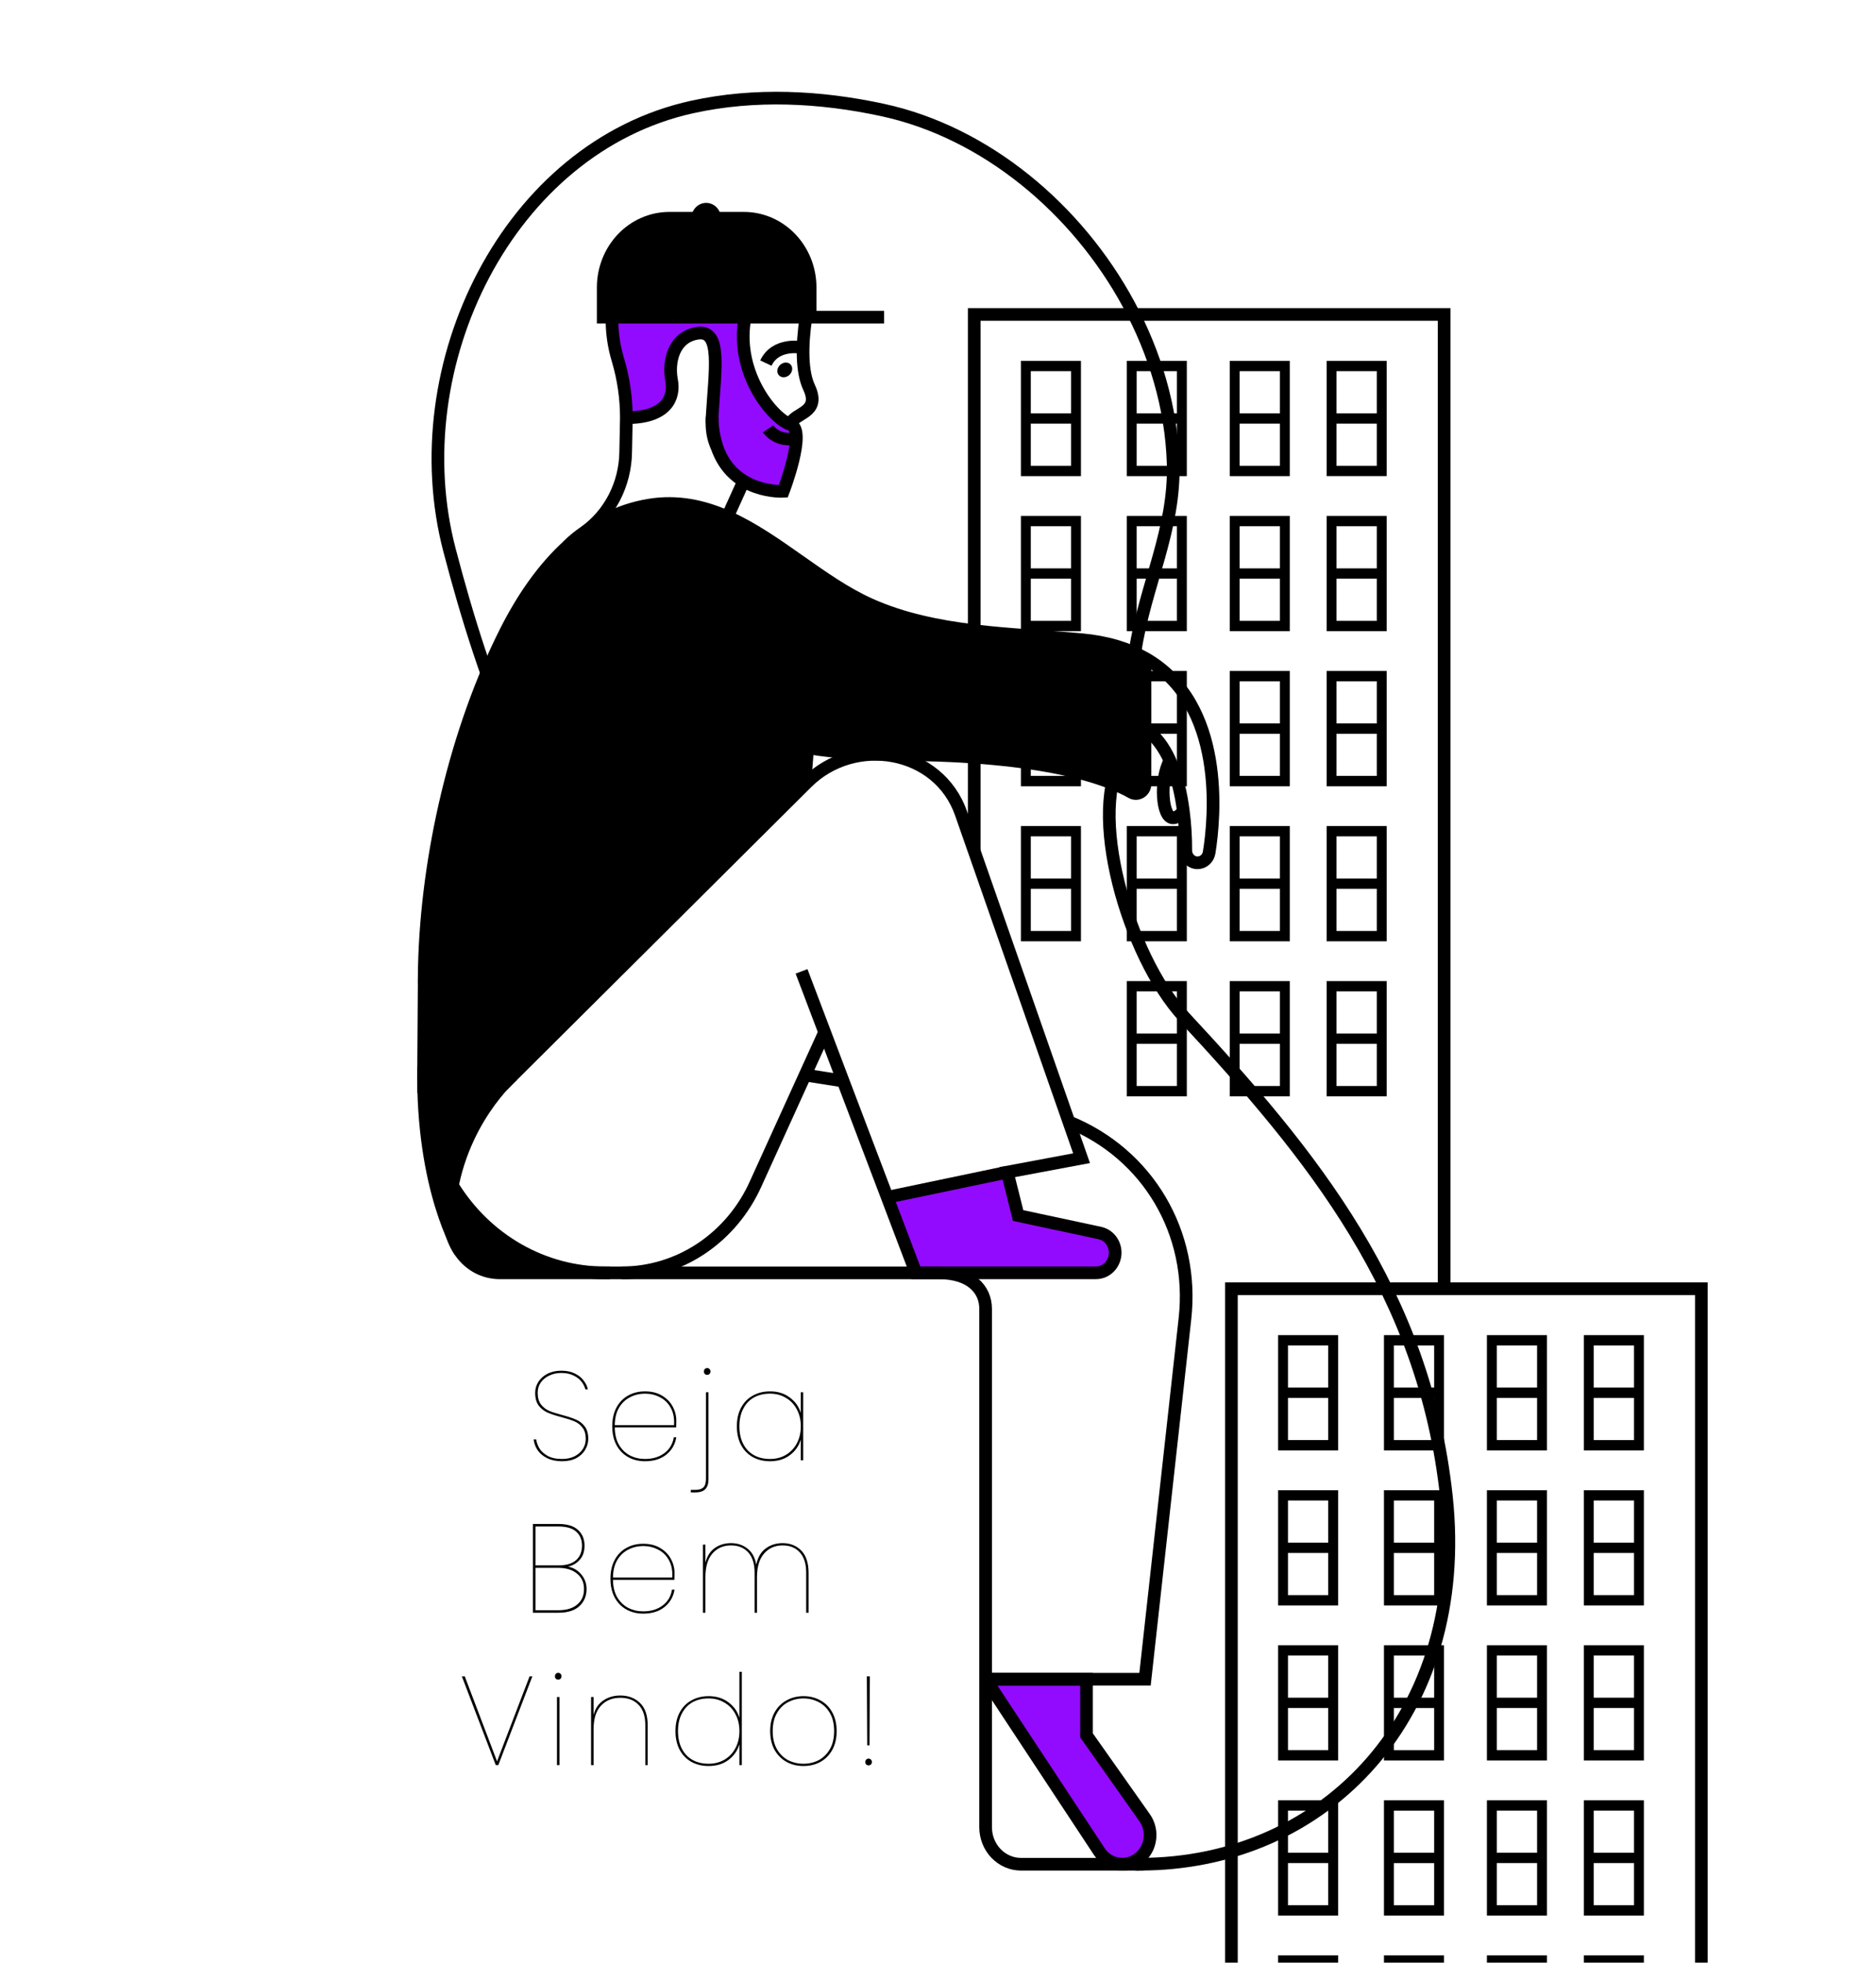 <svg width="714" height="747" viewBox="0 0 714 747" fill="none" xmlns="http://www.w3.org/2000/svg">
<g clip-path="url(#clip0)">
<path d="M468.671 898.97V490.495H647.528V952.515" stroke="black" stroke-width="4.82" stroke-miterlimit="10"/>
<path d="M486.449 528.129V552.033H509.297V508.162H486.449V528.129ZM490.205 512.083H505.513V528.129H490.205V512.083ZM490.205 532.051H505.513V548.096H490.205V532.051Z" fill="black"/>
<path d="M526.734 528.129V552.033H549.582V508.162H526.734V528.129ZM530.504 512.091H545.841V528.129H530.504V512.091ZM530.504 532.058H545.841V548.104H530.504V532.058Z" fill="black"/>
<path d="M565.918 528.129V552.033H588.766V508.162H565.918V528.129ZM569.674 512.083H585.01V528.129H569.674V512.083ZM569.674 532.051H585.01V548.096H569.674V532.051Z" fill="black"/>
<path d="M602.803 508.162V552.033H625.651V508.162H602.803ZM621.896 548.104H606.552V532.058H621.896V548.104ZM621.896 528.129H606.552V512.091H621.896V528.129Z" fill="black"/>
<path d="M486.449 587.141V611.045H509.297V567.181H486.449V587.141ZM490.205 571.096H505.513V587.141H490.205V571.096ZM490.205 591.063H505.513V607.109H490.205V591.063Z" fill="black"/>
<path d="M526.734 587.141V611.045H549.582V567.181H526.734V587.141ZM530.504 571.103H545.841V587.141H530.504V571.103ZM530.504 591.07H545.841V607.116H530.504V591.07Z" fill="black"/>
<path d="M565.918 587.141V611.045H588.766V567.181H565.918V587.141ZM569.674 571.096H585.01V587.141H569.674V571.096ZM569.674 591.063H585.01V607.109H569.674V591.063Z" fill="black"/>
<path d="M602.803 587.141V611.045H625.651V567.181H602.803V587.141ZM606.552 571.096H621.896V587.141H606.552V571.096ZM606.552 591.063H621.896V607.109H606.552V591.063Z" fill="black"/>
<path d="M486.449 646.154V670.058H509.297V626.194H486.449V646.154ZM490.205 630.109H505.513V646.154H490.205V630.109ZM490.205 650.083H505.513V666.129H490.205V650.083Z" fill="black"/>
<path d="M526.734 646.154V670.058H549.582V626.194H526.734V646.154ZM530.504 630.116H545.841V646.154H530.504V630.116ZM530.504 650.091H545.841V666.136H530.504V650.091Z" fill="black"/>
<path d="M565.918 646.154V670.058H588.766V626.194H565.918V646.154ZM569.674 630.109H585.01V646.154H569.674V630.109ZM569.674 650.083H585.01V666.129H569.674V650.083Z" fill="black"/>
<path d="M602.803 646.154V670.058H625.651V626.194H602.803V646.154ZM606.552 630.109H621.896V646.154H606.552V630.109ZM606.552 650.083H621.896V666.129H606.552V650.083Z" fill="black"/>
<path d="M486.449 705.167V729.071H509.297V685.207H486.449V705.167ZM490.205 689.122H505.513V705.167H490.205V689.122ZM490.205 709.089H505.513V725.135H490.205V709.089Z" fill="black"/>
<path d="M526.734 705.167V729.071H549.582V685.207H526.734V705.167ZM530.504 689.137H545.841V705.167H530.504V689.137ZM530.504 709.104H545.841V725.149H530.504V709.104Z" fill="black"/>
<path d="M565.918 705.167V729.071H588.766V685.207H565.918V705.167ZM569.674 689.122H585.01V705.167H569.674V689.122ZM569.674 709.089H585.01V725.135H569.674V709.089Z" fill="black"/>
<path d="M602.803 705.167V729.071H625.651V685.207H602.803V705.167ZM606.552 689.122H621.896V705.167H606.552V689.122ZM606.552 709.089H621.896V725.135H606.552V709.089Z" fill="black"/>
<path d="M486.449 764.181V788.085H509.297V744.22H486.449V764.181ZM490.205 748.136H505.513V764.181H490.205V748.136ZM490.205 768.103H505.513V784.148H490.205V768.103Z" fill="black"/>
<path d="M526.734 764.181V788.085H549.582V744.22H526.734V764.181ZM530.49 748.136H545.827V764.181H530.504L530.49 748.136ZM530.49 768.103H545.827V784.148H530.504L530.49 768.103Z" fill="black"/>
<path d="M565.918 764.181V788.085H588.766V744.22H565.918V764.181ZM569.674 748.136H585.01V764.181H569.674V748.136ZM569.674 768.103H585.01V784.148H569.674V768.103Z" fill="black"/>
<path d="M602.803 764.181V788.085H625.651V744.22H602.803V764.181ZM606.552 748.136H621.896V764.181H606.552V748.136ZM606.552 768.103H621.896V784.148H606.552V768.103Z" fill="black"/>
<path d="M370.781 324.011V119.684H549.631V490.51" stroke="black" stroke-width="4.82" stroke-miterlimit="10"/>
<path d="M388.558 157.317V181.221H411.406V137.343H388.558V157.317ZM392.314 141.272H407.65V157.317H392.314V141.272ZM392.314 161.239H407.65V177.285H392.314V161.239Z" fill="black"/>
<path d="M428.849 157.317V181.221H451.697V137.343H428.849V157.317ZM432.598 141.272H447.934V157.317H432.598V141.272ZM432.598 161.239H447.934V177.285H432.598V161.239Z" fill="black"/>
<path d="M468.036 157.317V181.221H490.884V137.343H468.036V157.317ZM471.784 141.272H487.121V157.317H471.784V141.272ZM471.784 161.239H487.121V177.285H471.784V161.239Z" fill="black"/>
<path d="M504.912 137.343V181.206H527.76V137.343H504.912ZM523.998 177.285H508.668V161.239H523.998V177.285ZM523.998 157.317H508.668V141.272H523.998V157.317Z" fill="black"/>
<path d="M388.558 216.331V240.235H411.406V196.364H388.558V216.331ZM392.314 200.286H407.65V216.331H392.314V200.286ZM392.314 220.253H407.65V236.299H392.314V220.253Z" fill="black"/>
<path d="M428.849 216.331V240.235H451.697V196.364H428.849V216.331ZM432.598 200.286H447.934V216.331H432.598V200.286ZM432.598 220.253H447.934V236.299H432.598V220.253Z" fill="black"/>
<path d="M468.036 216.331V240.235H490.884V196.364H468.036V216.331ZM471.784 200.286H487.121V216.331H471.784V200.286ZM471.784 220.253H487.121V236.299H471.784V220.253Z" fill="black"/>
<path d="M504.912 216.331V240.235H527.76V196.364H504.912V216.331ZM508.668 200.286H523.998V216.331H508.668V200.286ZM508.668 220.253H523.998V236.299H508.668V220.253Z" fill="black"/>
<path d="M388.558 275.344V299.248H411.406V255.377H388.558V275.344ZM392.314 259.299H407.65V275.344H392.314V259.299ZM392.314 279.273H407.65V295.319H392.314V279.273Z" fill="black"/>
<path d="M428.849 275.344V299.248H451.697V255.377H428.849V275.344ZM432.598 259.299H447.934V275.344H432.598V259.299ZM432.598 279.273H447.934V295.319H432.598V279.273Z" fill="black"/>
<path d="M468.036 275.344V299.248H490.884V255.377H468.036V275.344ZM471.784 259.299H487.121V275.344H471.784V259.299ZM471.784 279.273H487.121V295.319H471.784V279.273Z" fill="black"/>
<path d="M504.912 275.344V299.248H527.76V255.377H504.912V275.344ZM508.668 259.299H523.998V275.344H508.668V259.299ZM508.668 279.273H523.998V295.319H508.668V279.273Z" fill="black"/>
<path d="M388.558 334.365V358.269H411.406V314.39H388.558V334.365ZM392.314 318.319H407.65V334.365H392.314V318.319ZM392.314 338.286H407.65V354.332H392.314V338.286Z" fill="black"/>
<path d="M428.849 334.365V358.269H451.697V314.39H428.849V334.365ZM432.598 318.319H447.934V334.365H432.598V318.319ZM432.598 338.286H447.934V354.332H432.598V338.286Z" fill="black"/>
<path d="M468.036 334.365V358.269H490.884V314.39H468.036V334.365ZM471.784 318.319H487.121V334.365H471.784V318.319ZM471.784 338.286H487.121V354.332H471.784V338.286Z" fill="black"/>
<path d="M504.912 334.365V358.269H527.76V314.39H504.912V334.365ZM508.668 318.319H523.998V334.365H508.668V318.319ZM508.668 338.286H523.998V354.332H508.668V338.286Z" fill="black"/>
<path d="M428.849 393.378V417.282H451.697V373.403H428.849V393.378ZM432.598 377.332H447.934V393.378H432.598V377.332ZM432.598 397.299H447.934V413.345H432.598V397.299Z" fill="black"/>
<path d="M468.036 393.378V417.282H490.884V373.403H468.036V393.378ZM471.784 377.332H487.121V393.378H471.784V377.332ZM471.784 397.299H487.121V413.345H471.784V397.299Z" fill="black"/>
<path d="M504.912 393.378V417.282H527.76V373.403H504.912V393.378ZM508.668 377.332H523.998V393.378H508.668V377.332ZM508.668 397.299H523.998V413.345H508.668V397.299Z" fill="black"/>
<path d="M196.45 284.607C185.74 260.419 177.779 234.984 171.06 209.294C152.718 139.144 193.387 56.085 263.516 40.704C287.342 35.475 312.168 36.73 335.901 41.862C375.107 50.325 409.943 79.451 429.614 115.912C439.531 134.288 445.8 154.988 446.493 176.15C447.328 201.593 435.712 223.174 432.034 247.817L431.906 248.639" stroke="black" stroke-width="4.82" stroke-miterlimit="10"/>
<path d="M433.598 709.53C435.819 709.217 431.37 709.911 433.598 709.53C504.798 709.65 559.355 652.213 550.494 569.61C542.133 491.817 499.472 439.58 450.713 387.125C429.228 364.013 413.099 307.577 427.915 287.132" stroke="black" stroke-width="4.82" stroke-miterlimit="10"/>
<path d="M161.113 411.216C161.113 412.8 161.163 414.383 161.206 415.937C162.077 443.718 168.381 461.982 172.187 470.61C170.941 466.927 170.512 462.996 170.93 459.114C171.199 456.48 171.596 453.861 172.123 451.27C175.114 436.728 181.902 423.339 191.729 412.591L191.822 412.501C193.129 411.082 194.135 410.125 194.678 409.617L194.921 409.356L195.171 409.147L305.905 298.927C306.596 294.183 307.034 289.402 307.219 284.607C312.788 285.496 318.885 286.168 325.561 286.624C330.809 286.96 336.457 287.154 342.462 287.177C397.661 287.371 421.373 296.29 430.569 301.549C431.096 301.852 431.69 302.008 432.291 301.998C432.893 301.989 433.481 301.816 433.999 301.497C434.518 301.177 434.947 300.721 435.246 300.175C435.544 299.629 435.702 299.011 435.703 298.382V250.491C429.277 246.869 421.352 244.351 411.534 243.462C385.023 241.064 355.899 241.221 331.045 230.076C312.481 221.747 295.723 205.119 276.781 196.722C267.499 192.621 257.788 190.507 247.057 192.24C235.04 194.205 224.923 199.822 216.355 207.524C216.241 207.614 216.148 207.741 216.034 207.83C206.245 216.735 198.512 228.321 192.529 240.175C173.658 277.481 162.419 325.393 161.434 368.099V368.577C161.434 370.497 161.391 372.394 161.391 374.292L161.113 411.216Z" fill="black"/>
<path d="M229.395 109.413V120.715H308.142V109.413C308.145 108.525 308.099 107.637 308.006 106.754C307.376 100.254 304.459 94.232 299.823 89.856C295.186 85.48 289.161 83.063 282.916 83.074H254.57C251.264 83.072 247.989 83.752 244.934 85.075C241.879 86.398 239.103 88.338 236.765 90.784C234.426 93.23 232.572 96.134 231.308 99.331C230.043 102.528 229.393 105.954 229.395 109.413Z" fill="black"/>
<path d="M337.68 455.67L348.59 484.437H417.134C418.093 484.436 419.042 484.238 419.928 483.854C420.815 483.47 421.619 482.906 422.296 482.196C423.661 480.751 424.43 478.804 424.438 476.773C424.434 475.017 423.853 473.316 422.792 471.956C421.731 470.596 420.255 469.659 418.612 469.303L387.489 462.632L383.362 446.123L337.68 455.67Z" fill="#930BFF"/>
<path d="M435.653 691.856L413.519 660.482V639.126H376.898C376.733 639.129 376.572 639.178 376.432 639.268C376.291 639.359 376.175 639.487 376.098 639.638C376.02 639.791 375.983 639.962 375.989 640.134C375.995 640.307 376.045 640.474 376.134 640.62L418.403 704.735C419.377 706.211 420.68 707.419 422.198 708.252C423.716 709.087 425.406 709.522 427.121 709.523C429.082 709.524 431.005 708.955 432.676 707.881C434.346 706.807 435.699 705.268 436.584 703.436C437.468 701.605 437.849 699.553 437.685 697.509C437.521 695.464 436.818 693.507 435.653 691.856Z" fill="#930BFF"/>
<path d="M235.22 137.052C237.312 144.15 238.378 151.535 238.383 158.962C253.863 158.962 256.776 151.066 255.584 144.828C254.256 137.896 256.248 128.222 265.487 126.833C274.726 125.444 272.12 140.675 271.02 158.648C271.049 162.514 271.659 166.35 272.827 170.017C274.564 175.55 278.202 180.211 283.037 183.097C287.649 185.769 292.854 187.117 298.124 187.004C298.124 187.004 307.156 163.496 300.851 161.554C294.547 159.611 280.052 142.744 283.351 121.963C283.423 121.507 283.494 121.104 283.587 120.693H232.929C232.814 126.241 233.589 131.772 235.22 137.052Z" fill="#930BFF"/>
<path d="M161.485 368.122V368.6C161.485 370.519 161.442 372.417 161.442 374.314L161.193 411.306C161.193 412.867 161.236 414.406 161.279 415.937" stroke="black" stroke-width="4.82" stroke-miterlimit="10"/>
<path d="M172.197 451.233C178.448 461.43 187.051 469.819 197.214 475.625C207.377 481.432 218.773 484.47 230.352 484.459H357.444C369.254 484.459 375.123 490.6 375.123 498.159V695.457C375.123 699.191 376.541 702.772 379.065 705.414C381.589 708.054 385.013 709.538 388.582 709.538H435.056" stroke="black" stroke-width="4.82" stroke-miterlimit="10"/>
<path d="M435.653 691.856L413.519 660.482V639.126H376.898C376.733 639.129 376.572 639.178 376.432 639.268C376.291 639.359 376.175 639.487 376.098 639.638C376.02 639.791 375.983 639.962 375.989 640.134C375.995 640.307 376.045 640.474 376.134 640.62L418.403 704.735C419.377 706.211 420.68 707.419 422.198 708.252C423.716 709.087 425.406 709.522 427.121 709.523C429.082 709.524 431.005 708.955 432.676 707.881C434.346 706.807 435.699 705.268 436.584 703.436C437.468 701.605 437.849 699.553 437.685 697.509C437.521 695.464 436.818 693.507 435.653 691.856Z" stroke="black" stroke-width="4.82" stroke-miterlimit="10"/>
<path d="M306.429 409.162L320.902 411.44" stroke="black" stroke-width="4.82" stroke-miterlimit="10"/>
<path d="M406.782 426.985C437.005 439.251 454.62 469.362 450.992 501.872L435.791 639.126H375.101" stroke="black" stroke-width="4.82" stroke-miterlimit="10"/>
<path d="M305.065 369.705L313.847 392.862L320.887 411.455L337.68 455.67L348.59 484.437H417.134C418.093 484.436 419.043 484.238 419.928 483.854C420.814 483.47 421.619 482.906 422.296 482.196C423.661 480.751 424.43 478.804 424.438 476.773C424.434 475.017 423.852 473.316 422.791 471.956C421.731 470.596 420.255 469.659 418.612 469.303L387.489 462.632L383.362 446.123L411.636 440.82L406.802 426.978L365.819 309.699C357.251 285.048 325.228 279.751 307.071 297.844L306.014 298.897L191.274 413.091" stroke="black" stroke-width="4.82" stroke-miterlimit="10"/>
<path d="M236.59 484.459C247.324 484.46 257.835 481.255 266.886 475.219C275.937 469.183 283.153 460.569 287.684 450.389L306.419 409.177L313.845 392.862" stroke="black" stroke-width="4.82" stroke-miterlimit="10"/>
<path d="M251.447 256.438C251.447 256.438 260.187 277.219 307.289 284.629C312.858 285.521 318.972 286.193 325.632 286.646C330.868 286.98 336.501 287.164 342.532 287.199C397.731 287.393 421.443 296.312 430.64 301.571C431.167 301.875 431.761 302.029 432.363 302.02C432.964 302.01 433.553 301.837 434.071 301.518C434.59 301.199 435.02 300.744 435.319 300.198C435.619 299.652 435.778 299.034 435.781 298.404V277.264C439.972 280.192 443.049 284.532 445.27 289.455C448.047 295.431 449.554 302.333 450.36 308.645C451.019 313.63 451.334 318.658 451.303 323.69C451.302 324.931 451.772 326.121 452.61 326.999C453.02 327.441 453.512 327.793 454.055 328.031C454.599 328.27 455.183 328.392 455.773 328.389C456.833 328.392 457.86 328 458.671 327.285C459.482 326.57 460.023 325.576 460.199 324.482C462.341 311.26 466.575 267.956 435.781 250.491C429.355 246.869 421.422 244.351 411.605 243.462C385.101 241.064 355.977 241.221 331.115 230.076C312.516 221.747 295.779 205.096 276.851 196.722C267.605 192.621 257.859 190.507 247.127 192.24C235.111 194.205 224.993 199.822 216.425 207.524C206.472 216.488 198.647 228.201 192.592 240.175C173.721 277.481 162.483 325.393 161.497 368.099V368.577C161.497 370.497 161.455 372.394 161.455 374.292" stroke="black" stroke-width="4.82" stroke-miterlimit="10"/>
<path d="M272.907 170.167L272.842 170.017C271.521 167.268 270.7 163.585 271.029 158.655C272.114 140.668 274.763 125.444 265.502 126.833C256.242 128.222 254.264 137.904 255.614 144.821C256.806 151.066 253.907 159.014 238.42 158.969" stroke="black" stroke-width="4.82" stroke-miterlimit="10"/>
<path d="M300.851 161.554C302.072 156.877 312.66 157.535 307.912 147.406C305.206 141.624 305.056 131.771 306.755 120.715" stroke="black" stroke-width="4.82" stroke-miterlimit="10"/>
<path d="M232.928 120.715C232.823 126.255 233.596 131.775 235.212 137.052C237.315 144.149 238.386 151.538 238.39 158.969L238.133 172.049C238.05 178.112 236.565 184.065 233.806 189.398C231.047 194.732 227.096 199.287 222.289 202.676C220.061 204.182 217.981 205.914 216.077 207.845" stroke="black" stroke-width="4.82" stroke-miterlimit="10"/>
<path d="M271.027 158.655C271.052 162.52 271.664 166.355 272.841 170.017C278.903 188.154 298.116 186.996 298.116 186.996C298.116 186.996 307.163 163.496 300.851 161.554C294.539 159.611 280.052 142.744 283.358 121.963C283.422 121.522 283.508 121.096 283.594 120.693" stroke="black" stroke-width="4.82" stroke-miterlimit="10"/>
<path d="M308.205 106.746H308.333" stroke="black" stroke-width="4.82" stroke-miterlimit="10"/>
<path d="M337.68 455.692L383.333 446.146" stroke="black" stroke-width="4.82" stroke-miterlimit="10"/>
<path d="M435.783 277.264V250.491" stroke="black" stroke-width="4.82" stroke-miterlimit="10"/>
<path d="M445.286 289.44C441.244 296.761 442.187 311.566 446.564 311.275C448.077 311.155 449.341 310.072 450.376 308.638" stroke="black" stroke-width="4.82" stroke-miterlimit="10"/>
<path d="M308.333 120.715V109.421C308.333 105.958 307.681 102.53 306.414 99.33C305.146 96.132 303.289 93.225 300.947 90.778C298.606 88.33 295.827 86.389 292.768 85.066C289.71 83.743 286.432 83.063 283.122 83.066H254.776C251.467 83.063 248.19 83.743 245.132 85.067C242.074 86.39 239.296 88.331 236.955 90.778C234.615 93.226 232.759 96.133 231.493 99.332C230.228 102.53 229.577 105.959 229.579 109.421V120.715H336.493" stroke="black" stroke-width="4.82" stroke-miterlimit="10"/>
<path d="M287.164 120.715C287.664 90.036 270.963 83.769 268.964 83.126C268.837 83.081 268.698 83.081 268.571 83.126C266.572 83.769 249.872 90.036 250.371 120.715" stroke="black" stroke-width="4.82" stroke-miterlimit="10"/>
<path d="M274.412 82.917C274.36 81.387 273.742 79.938 272.689 78.875C271.636 77.812 270.23 77.218 268.767 77.218C267.304 77.218 265.898 77.812 264.845 78.875C263.792 79.938 263.175 81.387 263.123 82.917H274.412Z" fill="black"/>
<path d="M283.037 183.082L276.868 196.715" stroke="black" stroke-width="4.82" stroke-miterlimit="10"/>
<path d="M304.793 132.219C304.793 132.219 295.161 130.404 291.491 138.195" stroke="black" stroke-width="4.76" stroke-miterlimit="10"/>
<path d="M300.122 142.959C301.468 141.979 301.913 140.212 301.115 139.014C300.317 137.815 298.579 137.638 297.232 138.62C295.887 139.601 295.442 141.367 296.24 142.566C297.038 143.764 298.776 143.94 300.122 142.959Z" fill="black"/>
<path d="M292.31 163.242C292.31 163.242 295.973 168.643 303.449 166.716" stroke="black" stroke-width="4.76" stroke-miterlimit="10"/>
<path d="M195.223 409.162C195.223 409.162 174.217 426.985 170.997 459.091C169.669 472.336 177.637 484.452 190.368 484.452H232.129" stroke="black" stroke-width="4.82" stroke-miterlimit="10"/>
<path d="M175.135 476.325C175.135 476.325 160.54 452.861 161.197 406.107" stroke="black" stroke-width="4.82" stroke-miterlimit="10"/>
<path d="M305.985 298.927C306.674 294.183 307.111 289.402 307.292 284.607" stroke="black" stroke-width="4.82" stroke-miterlimit="10"/>
<path d="M173.993 454.004C173.993 454.004 173.172 452.398 172.194 454.647C171.216 456.895 167.239 475.465 179.477 480.874C191.715 486.282 217.412 483.197 217.412 483.197C217.412 483.197 187.067 476.459 173.993 454.004Z" fill="black"/>
<path d="M213.908 556.158C211.764 556.158 209.892 555.774 208.292 555.006C206.724 554.238 205.508 553.23 204.644 551.982C203.78 550.702 203.268 549.326 203.108 547.854H204.068C204.228 548.974 204.628 550.094 205.268 551.214C205.94 552.334 206.98 553.294 208.388 554.094C209.828 554.894 211.668 555.294 213.908 555.294C215.7 555.294 217.284 554.958 218.66 554.286C220.036 553.582 221.092 552.654 221.828 551.502C222.564 550.35 222.932 549.07 222.932 547.662C222.932 545.838 222.516 544.398 221.684 543.342C220.852 542.254 219.812 541.454 218.564 540.942C217.348 540.43 215.7 539.902 213.62 539.358C211.444 538.782 209.7 538.206 208.388 537.63C207.076 537.054 205.956 536.174 205.028 534.99C204.132 533.774 203.684 532.142 203.684 530.094C203.684 528.622 204.084 527.246 204.884 525.966C205.716 524.654 206.884 523.614 208.388 522.846C209.924 522.078 211.668 521.694 213.62 521.694C215.604 521.694 217.316 522.046 218.756 522.75C220.196 523.454 221.316 524.35 222.116 525.438C222.948 526.494 223.492 527.614 223.748 528.798H222.788C222.564 527.87 222.1 526.926 221.396 525.966C220.692 525.006 219.684 524.206 218.372 523.566C217.06 522.894 215.476 522.558 213.62 522.558C211.988 522.558 210.484 522.878 209.108 523.518C207.764 524.126 206.676 525.006 205.844 526.158C205.044 527.278 204.644 528.59 204.644 530.094C204.644 531.95 205.06 533.438 205.892 534.558C206.756 535.646 207.812 536.462 209.06 537.006C210.308 537.518 211.972 538.046 214.052 538.59C216.228 539.166 217.956 539.742 219.236 540.318C220.548 540.862 221.652 541.726 222.548 542.91C223.444 544.062 223.892 545.646 223.892 547.662C223.892 549.07 223.508 550.43 222.74 551.742C222.004 553.054 220.884 554.126 219.38 554.958C217.876 555.758 216.052 556.158 213.908 556.158ZM245.498 555.294C248.41 555.294 250.858 554.558 252.842 553.086C254.826 551.614 256.026 549.598 256.442 547.038H257.402C256.954 549.758 255.674 551.966 253.562 553.662C251.482 555.326 248.794 556.158 245.498 556.158C243.098 556.158 240.954 555.63 239.066 554.574C237.178 553.518 235.69 551.982 234.602 549.966C233.546 547.95 233.018 545.582 233.018 542.862C233.018 540.142 233.546 537.774 234.602 535.758C235.69 533.742 237.178 532.206 239.066 531.15C240.954 530.094 243.098 529.566 245.498 529.566C248.026 529.566 250.186 530.11 251.978 531.198C253.77 532.254 255.114 533.63 256.01 535.326C256.938 537.022 257.402 538.814 257.402 540.702C257.402 541.854 257.386 542.718 257.354 543.294H233.978C234.01 545.95 234.554 548.174 235.61 549.966C236.698 551.758 238.106 553.102 239.834 553.998C241.562 554.862 243.45 555.294 245.498 555.294ZM245.498 530.43C243.45 530.43 241.562 530.878 239.834 531.774C238.106 532.638 236.698 533.966 235.61 535.758C234.554 537.55 234.01 539.774 233.978 542.43H256.538C256.698 539.774 256.266 537.55 255.242 535.758C254.25 533.966 252.874 532.638 251.114 531.774C249.386 530.878 247.514 530.43 245.498 530.43ZM269.159 523.278C268.807 523.278 268.503 523.166 268.247 522.942C268.023 522.686 267.911 522.366 267.911 521.982C267.911 521.598 268.023 521.294 268.247 521.07C268.503 520.814 268.807 520.686 269.159 520.686C269.511 520.686 269.799 520.814 270.023 521.07C270.279 521.294 270.407 521.598 270.407 521.982C270.407 522.366 270.279 522.686 270.023 522.942C269.799 523.166 269.511 523.278 269.159 523.278ZM269.639 563.118C269.639 564.686 269.255 565.886 268.487 566.718C267.719 567.582 266.439 568.014 264.647 568.014H262.919V567.054H264.647C266.055 567.054 267.079 566.734 267.719 566.094C268.359 565.486 268.679 564.398 268.679 562.83V529.902H269.639V563.118ZM280.448 542.862C280.448 540.142 280.976 537.79 282.032 535.806C283.088 533.79 284.576 532.254 286.496 531.198C288.416 530.11 290.608 529.566 293.072 529.566C296.048 529.566 298.56 530.35 300.608 531.918C302.688 533.454 304.08 535.422 304.784 537.822V529.902H305.696V555.822H304.784V547.902C304.08 550.302 302.688 552.286 300.608 553.854C298.56 555.39 296.048 556.158 293.072 556.158C290.608 556.158 288.416 555.63 286.496 554.574C284.576 553.486 283.088 551.95 282.032 549.966C280.976 547.95 280.448 545.582 280.448 542.862ZM304.784 542.862C304.784 540.398 304.272 538.238 303.248 536.382C302.256 534.494 300.864 533.038 299.072 532.014C297.312 530.958 295.312 530.43 293.072 530.43C290.704 530.43 288.64 530.926 286.88 531.918C285.152 532.91 283.808 534.35 282.848 536.238C281.888 538.094 281.408 540.302 281.408 542.862C281.408 545.422 281.888 547.646 282.848 549.534C283.808 551.39 285.152 552.814 286.88 553.806C288.64 554.798 290.704 555.294 293.072 555.294C295.312 555.294 297.312 554.782 299.072 553.758C300.864 552.702 302.256 551.246 303.248 549.39C304.272 547.502 304.784 545.326 304.784 542.862ZM216.181 596.254C218.197 596.638 219.877 597.63 221.221 599.23C222.565 600.798 223.237 602.654 223.237 604.798C223.237 607.454 222.325 609.63 220.501 611.326C218.677 612.99 216.021 613.822 212.533 613.822H202.837V580.03H212.533C215.893 580.03 218.389 580.798 220.021 582.334C221.653 583.838 222.469 585.822 222.469 588.286C222.469 590.526 221.861 592.318 220.645 593.662C219.461 595.006 217.973 595.87 216.181 596.254ZM203.797 595.774H212.821C215.637 595.774 217.781 595.118 219.253 593.806C220.757 592.462 221.509 590.622 221.509 588.286C221.509 586.046 220.773 584.27 219.301 582.958C217.829 581.646 215.573 580.99 212.533 580.99H203.797V595.774ZM212.533 612.862C215.605 612.862 217.989 612.142 219.685 610.702C221.413 609.262 222.277 607.294 222.277 604.798C222.277 602.334 221.397 600.382 219.637 598.942C217.877 597.47 215.477 596.734 212.437 596.734H203.797V612.862H212.533ZM244.816 613.294C247.728 613.294 250.176 612.558 252.16 611.086C254.144 609.614 255.344 607.598 255.76 605.038H256.72C256.272 607.758 254.992 609.966 252.88 611.662C250.8 613.326 248.112 614.158 244.816 614.158C242.416 614.158 240.272 613.63 238.384 612.574C236.496 611.518 235.008 609.982 233.92 607.966C232.864 605.95 232.336 603.582 232.336 600.862C232.336 598.142 232.864 595.774 233.92 593.758C235.008 591.742 236.496 590.206 238.384 589.15C240.272 588.094 242.416 587.566 244.816 587.566C247.344 587.566 249.504 588.11 251.296 589.198C253.088 590.254 254.432 591.63 255.328 593.326C256.256 595.022 256.72 596.814 256.72 598.702C256.72 599.854 256.704 600.718 256.672 601.294H233.296C233.328 603.95 233.872 606.174 234.928 607.966C236.016 609.758 237.424 611.102 239.152 611.998C240.88 612.862 242.768 613.294 244.816 613.294ZM244.816 588.43C242.768 588.43 240.88 588.878 239.152 589.774C237.424 590.638 236.016 591.966 234.928 593.758C233.872 595.55 233.328 597.774 233.296 600.43H255.856C256.016 597.774 255.584 595.55 254.56 593.758C253.568 591.966 252.192 590.638 250.432 589.774C248.704 588.878 246.832 588.43 244.816 588.43ZM297.853 587.326C300.733 587.326 303.101 588.27 304.957 590.158C306.813 592.046 307.741 594.894 307.741 598.702V613.822H306.829V598.606C306.829 595.214 306.029 592.638 304.429 590.878C302.829 589.086 300.637 588.19 297.853 588.19C294.941 588.19 292.589 589.23 290.797 591.31C289.005 593.358 288.109 596.35 288.109 600.286V613.822H287.197V598.606C287.197 595.214 286.397 592.638 284.797 590.878C283.197 589.086 281.005 588.19 278.221 588.19C275.277 588.19 272.909 589.23 271.117 591.31C269.357 593.358 268.477 596.35 268.477 600.286V613.822H267.517V587.902H268.477V594.766C269.117 592.27 270.301 590.414 272.029 589.198C273.789 587.95 275.853 587.326 278.221 587.326C280.653 587.326 282.733 588.014 284.461 589.39C286.221 590.734 287.341 592.782 287.821 595.534C288.397 592.782 289.581 590.734 291.373 589.39C293.197 588.014 295.357 587.326 297.853 587.326ZM202.613 638.03L189.653 671.822H188.693L175.781 638.03H176.885L189.173 670.382L201.557 638.03H202.613ZM212.459 639.278C212.107 639.278 211.803 639.166 211.547 638.942C211.323 638.686 211.211 638.366 211.211 637.982C211.211 637.598 211.323 637.294 211.547 637.07C211.803 636.814 212.107 636.686 212.459 636.686C212.811 636.686 213.099 636.814 213.323 637.07C213.579 637.294 213.707 637.598 213.707 637.982C213.707 638.366 213.579 638.686 213.323 638.942C213.099 639.166 212.811 639.278 212.459 639.278ZM212.939 645.902V671.822H211.979V645.902H212.939ZM236.096 645.326C239.136 645.326 241.632 646.27 243.584 648.158C245.536 650.046 246.512 652.894 246.512 656.702V671.822H245.6V656.606C245.6 653.214 244.752 650.638 243.056 648.878C241.36 647.086 239.04 646.19 236.096 646.19C233.024 646.19 230.56 647.198 228.704 649.214C226.848 651.198 225.92 654.142 225.92 658.046V671.822H224.96V645.902H225.92V652.718C226.528 650.318 227.744 648.494 229.568 647.246C231.392 645.966 233.568 645.326 236.096 645.326ZM257.084 658.862C257.084 656.142 257.612 653.79 258.668 651.806C259.724 649.79 261.212 648.254 263.132 647.198C265.052 646.11 267.244 645.566 269.708 645.566C272.684 645.566 275.196 646.35 277.244 647.918C279.324 649.454 280.716 651.422 281.42 653.822V636.302H282.332V671.822H281.42V663.854C280.716 666.286 279.324 668.286 277.244 669.854C275.196 671.39 272.684 672.158 269.708 672.158C267.244 672.158 265.052 671.63 263.132 670.574C261.212 669.486 259.724 667.95 258.668 665.966C257.612 663.95 257.084 661.582 257.084 658.862ZM281.42 658.862C281.42 656.398 280.908 654.238 279.884 652.382C278.892 650.494 277.5 649.038 275.708 648.014C273.948 646.958 271.948 646.43 269.708 646.43C267.34 646.43 265.276 646.926 263.516 647.918C261.788 648.91 260.444 650.35 259.484 652.238C258.524 654.094 258.044 656.302 258.044 658.862C258.044 661.422 258.524 663.646 259.484 665.534C260.444 667.39 261.788 668.814 263.516 669.806C265.276 670.798 267.34 671.294 269.708 671.294C271.948 671.294 273.948 670.782 275.708 669.758C277.5 668.702 278.892 667.246 279.884 665.39C280.908 663.502 281.42 661.326 281.42 658.862ZM305.8 672.158C303.4 672.158 301.24 671.63 299.32 670.574C297.4 669.486 295.88 667.95 294.76 665.966C293.672 663.95 293.128 661.582 293.128 658.862C293.128 656.142 293.672 653.79 294.76 651.806C295.88 649.79 297.4 648.254 299.32 647.198C301.24 646.11 303.4 645.566 305.8 645.566C308.2 645.566 310.36 646.11 312.28 647.198C314.2 648.254 315.704 649.79 316.792 651.806C317.88 653.79 318.424 656.142 318.424 658.862C318.424 661.582 317.88 663.95 316.792 665.966C315.704 667.95 314.2 669.486 312.28 670.574C310.36 671.63 308.2 672.158 305.8 672.158ZM305.8 671.294C307.88 671.294 309.8 670.846 311.56 669.95C313.32 669.022 314.744 667.63 315.832 665.774C316.92 663.918 317.464 661.614 317.464 658.862C317.464 656.11 316.92 653.806 315.832 651.95C314.744 650.094 313.32 648.718 311.56 647.822C309.8 646.894 307.88 646.43 305.8 646.43C303.72 646.43 301.784 646.894 299.992 647.822C298.232 648.718 296.808 650.11 295.72 651.998C294.632 653.854 294.088 656.142 294.088 658.862C294.088 661.582 294.632 663.886 295.72 665.774C296.808 667.63 298.232 669.022 299.992 669.95C301.784 670.846 303.72 671.294 305.8 671.294ZM331.07 638.03L330.926 664.286H330.062L329.918 638.03H331.07ZM330.59 671.918C330.238 671.918 329.934 671.806 329.678 671.582C329.454 671.326 329.342 671.006 329.342 670.622C329.342 670.238 329.454 669.934 329.678 669.71C329.934 669.454 330.238 669.326 330.59 669.326C330.942 669.326 331.23 669.454 331.454 669.71C331.71 669.934 331.838 670.238 331.838 670.622C331.838 671.006 331.71 671.326 331.454 671.582C331.23 671.806 330.942 671.918 330.59 671.918Z" fill="black"/>
</g>
<defs>
<clipPath id="clip0">
<rect width="714" height="747" fill="white"/>
</clipPath>
</defs>
</svg>
